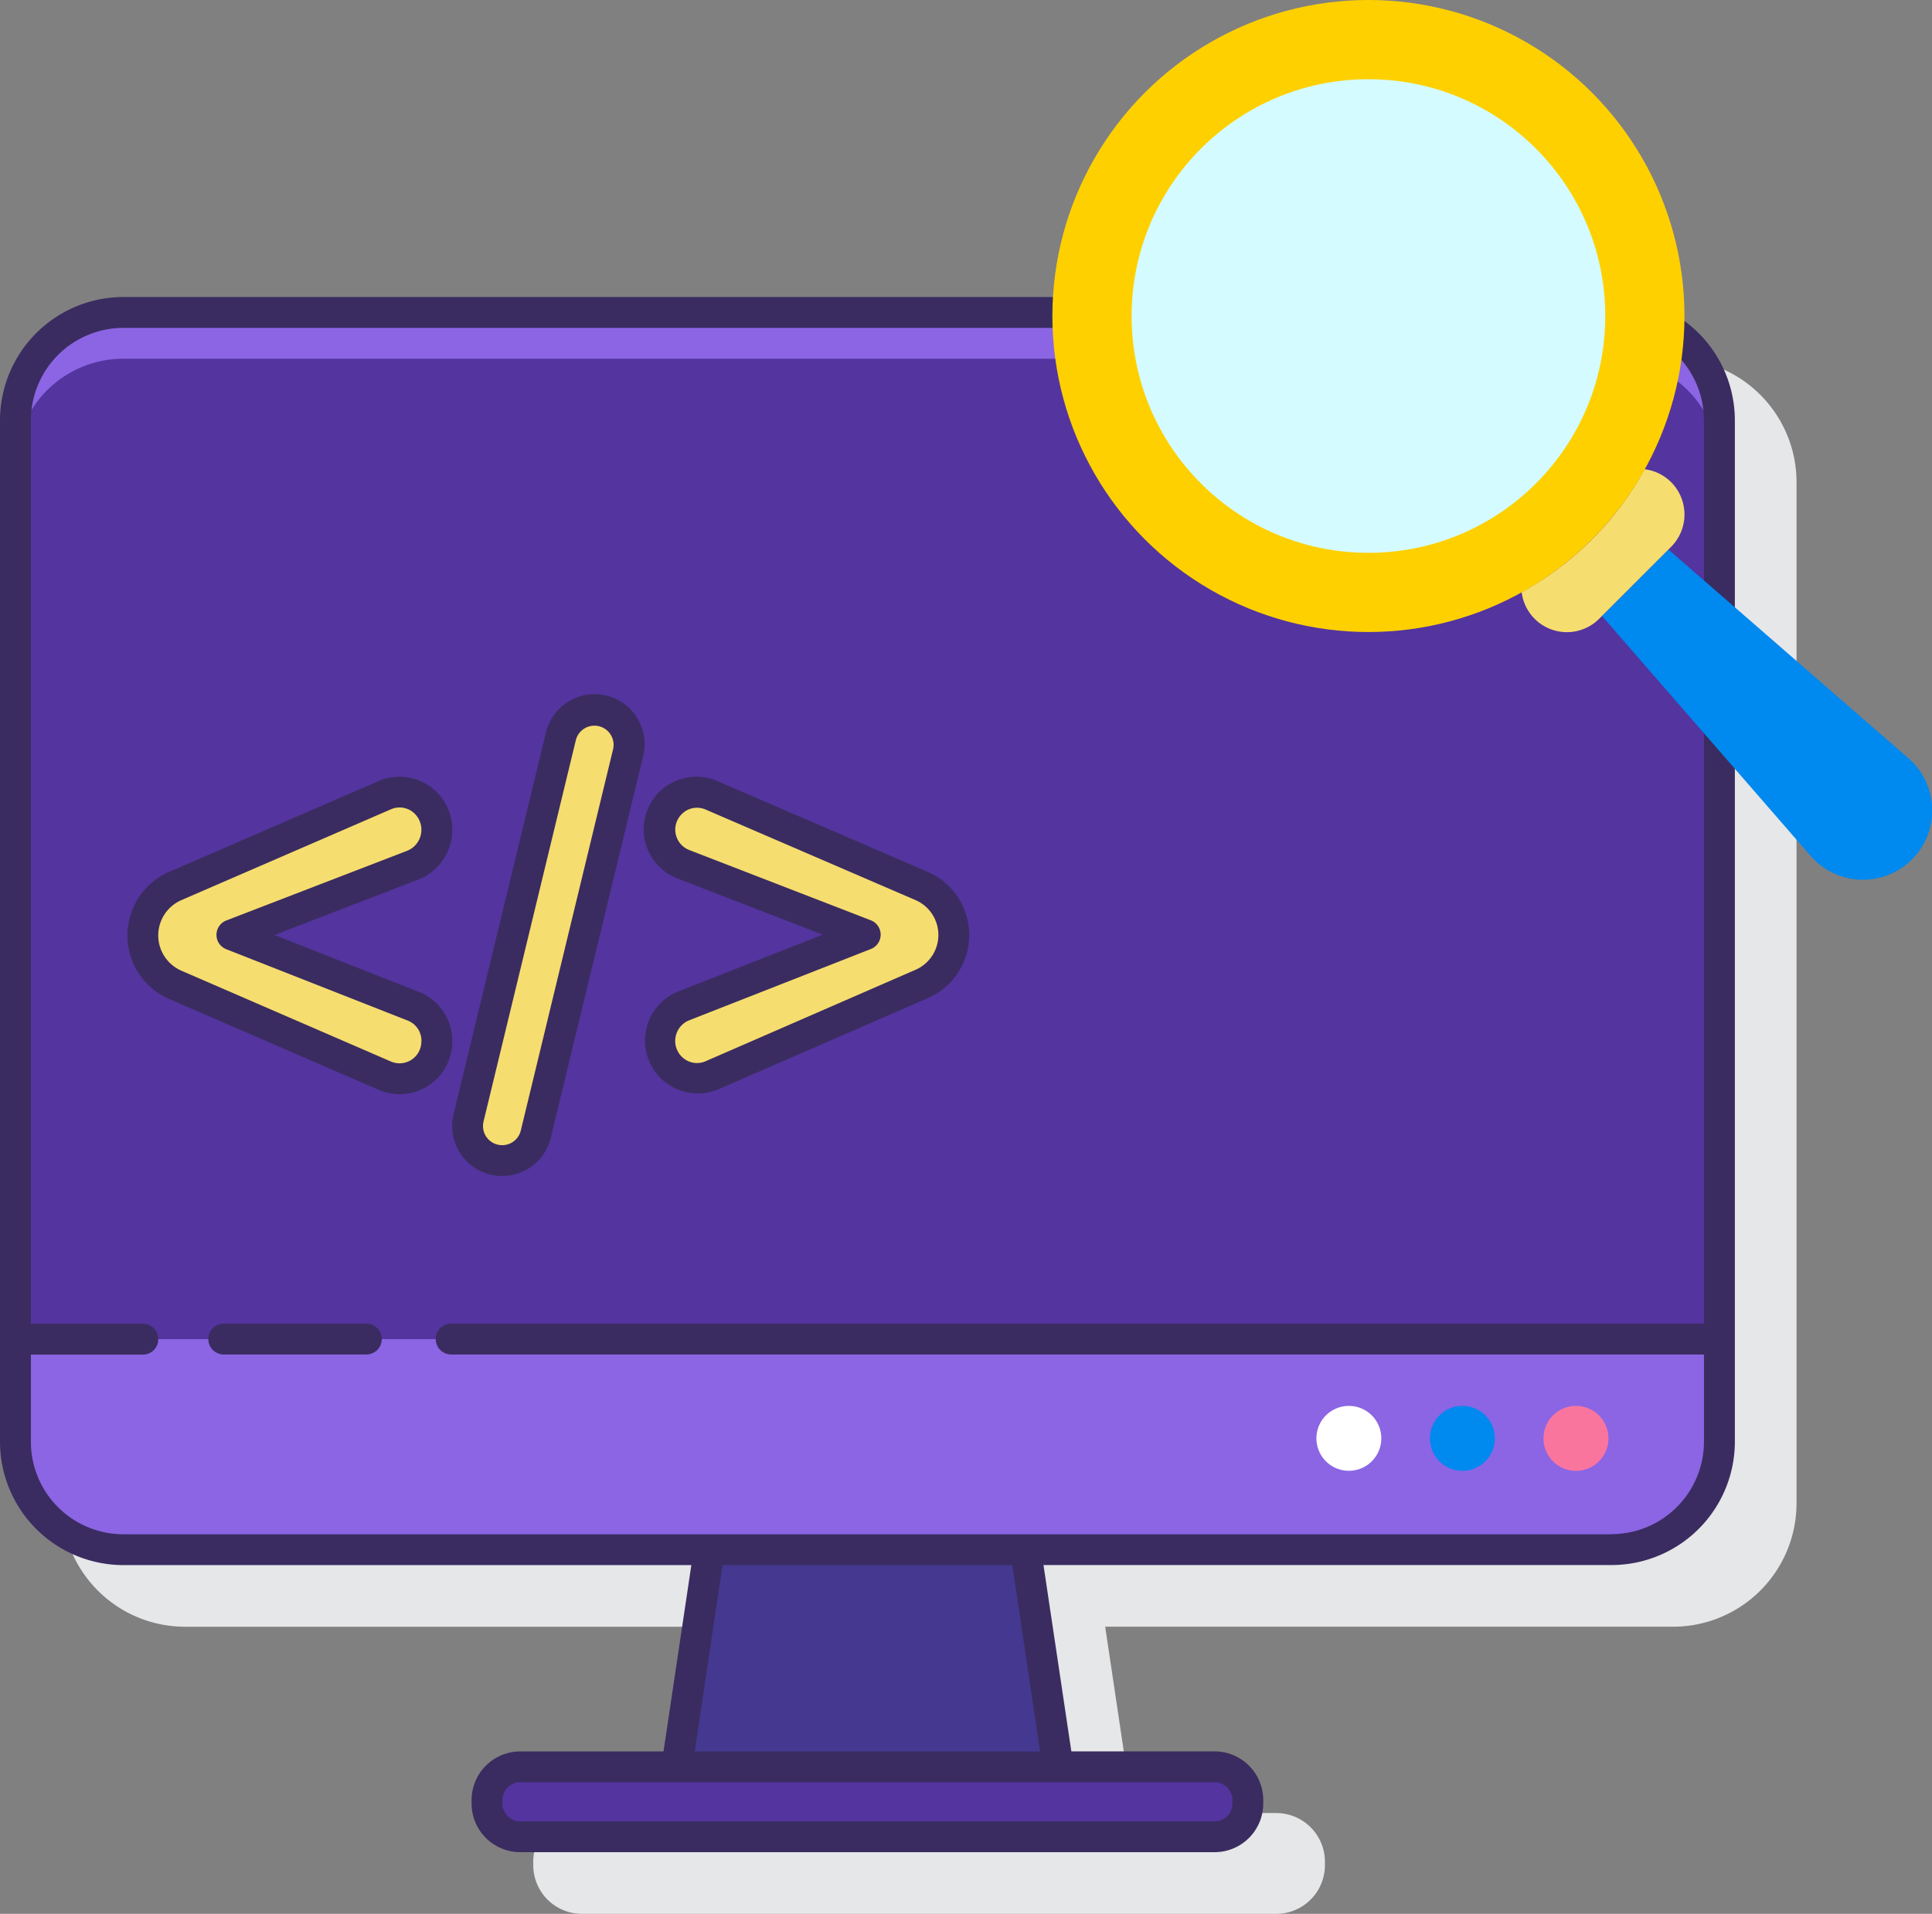 <svg xmlns="http://www.w3.org/2000/svg" width="148.375" height="147" viewBox="0 0 148.375 147">
  <rect x="0" y="0" width="148.375" height="147" fill="#808080" stroke="none"/>
  <g id="Group_8884" data-name="Group 8884" transform="translate(-1216 -410.732)">
    <path id="Path_45029" data-name="Path 45029" d="M133.5,15.557H19.209a9.482,9.482,0,0,0-9.472,9.472v78.453a9.483,9.483,0,0,0,9.472,9.472H62.832l-2.138,14.312h-11A3.74,3.74,0,0,0,45.954,131v.269a3.74,3.74,0,0,0,3.737,3.736h53.324a3.74,3.74,0,0,0,3.738-3.736V131a3.74,3.74,0,0,0-3.738-3.737h-11l-2.138-14.312H133.5a9.483,9.483,0,0,0,9.472-9.472V25.029a9.483,9.483,0,0,0-9.472-9.472Z" transform="translate(1210.999 422.725)" fill="#e6e7e8"/>
    <rect id="Rectangle_3860" data-name="Rectangle 3860" width="130.864" height="95.029" rx="7" transform="translate(1217.184 434.73)" fill="#8b65e4"/>
    <path id="Path_45030" data-name="Path 45030" d="M129.313,12.557H15.025a8.288,8.288,0,0,0-8.288,8.288V91.412H137.6V20.845a8.288,8.288,0,0,0-8.288-8.288Z" transform="translate(1210.447 422.173)" fill="#54349f"/>
    <path id="Path_45031" data-name="Path 45031" d="M129.313,12.557H15.025a8.288,8.288,0,0,0-8.288,8.288V24.4a8.288,8.288,0,0,1,8.288-8.288H129.313A8.288,8.288,0,0,1,137.6,24.4V20.845a8.288,8.288,0,0,0-8.288-8.288Z" transform="translate(1210.447 422.173)" fill="#8b65e4"/>
    <rect id="Rectangle_3861" data-name="Rectangle 3861" width="58.43" height="5.374" rx="2.156" transform="translate(1253.401 546.439)" fill="#54349f"/>
    <path id="Path_45032" data-name="Path 45032" d="M76.421,92.817H52.128L49.636,109.5H78.914Z" transform="translate(1218.341 436.942)" fill="#453890"/>
    <path id="Path_45033" data-name="Path 45033" d="M93.616,83.491a2.492,2.492,0,1,0,1.764.732,2.494,2.494,0,0,0-1.764-.732Z" transform="translate(1225.975 435.225)" fill="#fff"/>
    <path id="Path_45034" data-name="Path 45034" d="M100.989,83.491a2.494,2.494,0,1,0,2.486,2.5A2.494,2.494,0,0,0,100.989,83.491Z" transform="translate(1227.33 435.225)" fill="#0089ef"/>
    <path id="Path_45035" data-name="Path 45035" d="M108.354,83.491a2.494,2.494,0,1,0,2.486,2.494,2.494,2.494,0,0,0-2.486-2.494Z" transform="translate(1228.686 435.225)" fill="#fa759e"/>
    <path id="Path_45038" data-name="Path 45038" d="M37.578,62.777v.05a2.859,2.859,0,0,1-4,2.624L17.471,58.465A4.1,4.1,0,0,1,15,54.7v-.045a4.1,4.1,0,0,1,2.472-3.764l16.11-6.985a2.859,2.859,0,0,1,4,2.624v.078a2.857,2.857,0,0,1-1.83,2.668l-13.9,5.358,13.92,5.481a2.861,2.861,0,0,1,1.812,2.66Z" transform="translate(1211.967 427.898)" fill="#f6dd6f"/>
    <path id="Path_45039" data-name="Path 45039" d="M46.432,38.439A2.657,2.657,0,0,0,43.225,40.4L36.141,69.671A2.658,2.658,0,0,0,38.1,72.877a2.691,2.691,0,0,0,.628.076A2.647,2.647,0,0,0,41.3,70.92l7.085-29.274a2.66,2.66,0,0,0-1.957-3.207Z" transform="translate(1215.844 426.921)" fill="#f6dd6f"/>
    <path id="Path_45040" data-name="Path 45040" d="M68.647,58.407,52.534,65.422a2.859,2.859,0,0,1-4-2.621v-.037A2.859,2.859,0,0,1,50.348,60.1l13.964-5.484-13.951-5.4a2.86,2.86,0,1,1,2.164-5.293l16.109,6.95a4.105,4.105,0,0,1,.013,7.529Z" transform="translate(1218.138 427.902)" fill="#f6dd6f"/>
    <g id="Group_8880" data-name="Group 8880" transform="translate(1216 433.546)">
      <path id="Path_45041" data-name="Path 45041" d="M31.386,78.155H20.434a1.184,1.184,0,1,0,0,2.368H31.386a1.184,1.184,0,1,0,0-2.368Z" transform="translate(-3.25 0.698)" fill="#3a2c60"/>
      <path id="Path_45042" data-name="Path 45042" d="M129.5,11.557H15.209a9.483,9.483,0,0,0-9.472,9.472V99.482a9.483,9.483,0,0,0,9.472,9.472H58.832l-2.138,14.312h-11A3.74,3.74,0,0,0,41.954,127v.269a3.74,3.74,0,0,0,3.737,3.736H99.015a3.74,3.74,0,0,0,3.738-3.736V127a3.74,3.74,0,0,0-3.738-3.737h-11l-2.14-14.312H129.5a9.483,9.483,0,0,0,9.472-9.472V21.029a9.483,9.483,0,0,0-9.472-9.472ZM100.385,127v.269a1.37,1.37,0,0,1-1.37,1.368H45.69a1.37,1.37,0,0,1-1.369-1.368V127a1.37,1.37,0,0,1,1.369-1.369H99.015a1.37,1.37,0,0,1,1.37,1.373Zm-14.771-3.732H59.092l2.131-14.312H83.483Zm43.877-16.68H15.209a7.111,7.111,0,0,1-7.1-7.1v-6.7h8.6a1.184,1.184,0,0,0,0-2.368h-8.6V21.027a7.111,7.111,0,0,1,7.1-7.1H129.5a7.111,7.111,0,0,1,7.1,7.1V90.41H40.385a1.184,1.184,0,1,0,0,2.368H136.6v6.7a7.111,7.111,0,0,1-7.1,7.1Z" transform="translate(-5.737 -11.557)" fill="#3a2c60"/>
      <path id="Path_45047" data-name="Path 45047" d="M38.945,63.01v-.05A4.026,4.026,0,0,0,36.383,59.2L25.293,54.831l11.063-4.262a4.093,4.093,0,0,0,2.589-3.85,4.042,4.042,0,0,0-5.647-3.71L17.187,49.994a5.32,5.32,0,0,0,0,9.744L33.3,66.724a4.042,4.042,0,0,0,5.65-3.71Zm-2.368,0a1.675,1.675,0,0,1-2.341,1.539L18.125,57.564a2.954,2.954,0,0,1,0-5.4l16.112-6.986a1.685,1.685,0,0,1,.671-.142,1.665,1.665,0,0,1,.913.278,1.739,1.739,0,0,1-.316,3.042L21.6,53.716a1.184,1.184,0,0,0-.008,2.207L35.517,61.4a1.664,1.664,0,0,1,1.066,1.558Z" transform="translate(-4.216 -5.831)" fill="#3a2c60"/>
      <path id="Path_45048" data-name="Path 45048" d="M35.63,72.48a3.839,3.839,0,0,0,7.009-1.1l7.085-29.274A3.841,3.841,0,1,0,42.258,40.3L35.174,69.575a3.814,3.814,0,0,0,.456,2.9Zm1.845-2.346L44.56,40.859a1.472,1.472,0,1,1,2.862.69L40.337,70.826a1.472,1.472,0,1,1-2.862-.69Z" transform="translate(-0.34 -6.808)" fill="#3a2c60"/>
      <path id="Path_45049" data-name="Path 45049" d="M50.111,50.5l11.117,4.3L50.091,59.177a4.061,4.061,0,1,0,3.091,7.511L69.3,59.672a5.288,5.288,0,0,0-.017-9.7L53.17,43.02A4.043,4.043,0,1,0,50.11,50.5Zm.538-5.172a1.658,1.658,0,0,1,.915-.278,1.691,1.691,0,0,1,.669.14l16.109,6.95a2.919,2.919,0,0,1,.009,5.356L52.237,64.516a1.647,1.647,0,0,1-1.584-.134,1.707,1.707,0,0,1,.3-3L64.921,55.9a1.184,1.184,0,0,0-.006-2.206l-13.951-5.4a1.677,1.677,0,0,1-.315-2.96Z" transform="translate(1.962 -5.823)" fill="#3a2c60"/>
    </g>
    <g id="Group_8883" data-name="Group 8883" transform="translate(1296.821 410.732)">
      <path id="Path_44996" data-name="Path 44996" d="M121.267,109,102.855,92.987l-5.1,5.107,16.01,18.411a5.321,5.321,0,1,0,7.5-7.509Z" transform="translate(-55.543 -50.778)" fill="#0089ef"/>
      <path id="Path_44997" data-name="Path 44997" d="M104.016,88.764a3.5,3.5,0,0,0-2.031-.987,23.872,23.872,0,0,1-9.443,9.442,3.5,3.5,0,0,0,5.965,2.032l5.508-5.508a3.521,3.521,0,0,0,0-4.979Z" transform="translate(-56.502 -51.737)" fill="#f6dd6f"/>
      <circle id="Ellipse_3752" data-name="Ellipse 3752" cx="24.272" cy="24.272" r="24.272" transform="translate(0 0)" fill="#ffd000"/>
      <circle id="Ellipse_3753" data-name="Ellipse 3753" cx="18.188" cy="18.188" r="18.188" transform="translate(6.085 6.085)" fill="#d4fbff"/>
    </g>
  </g>
</svg>
